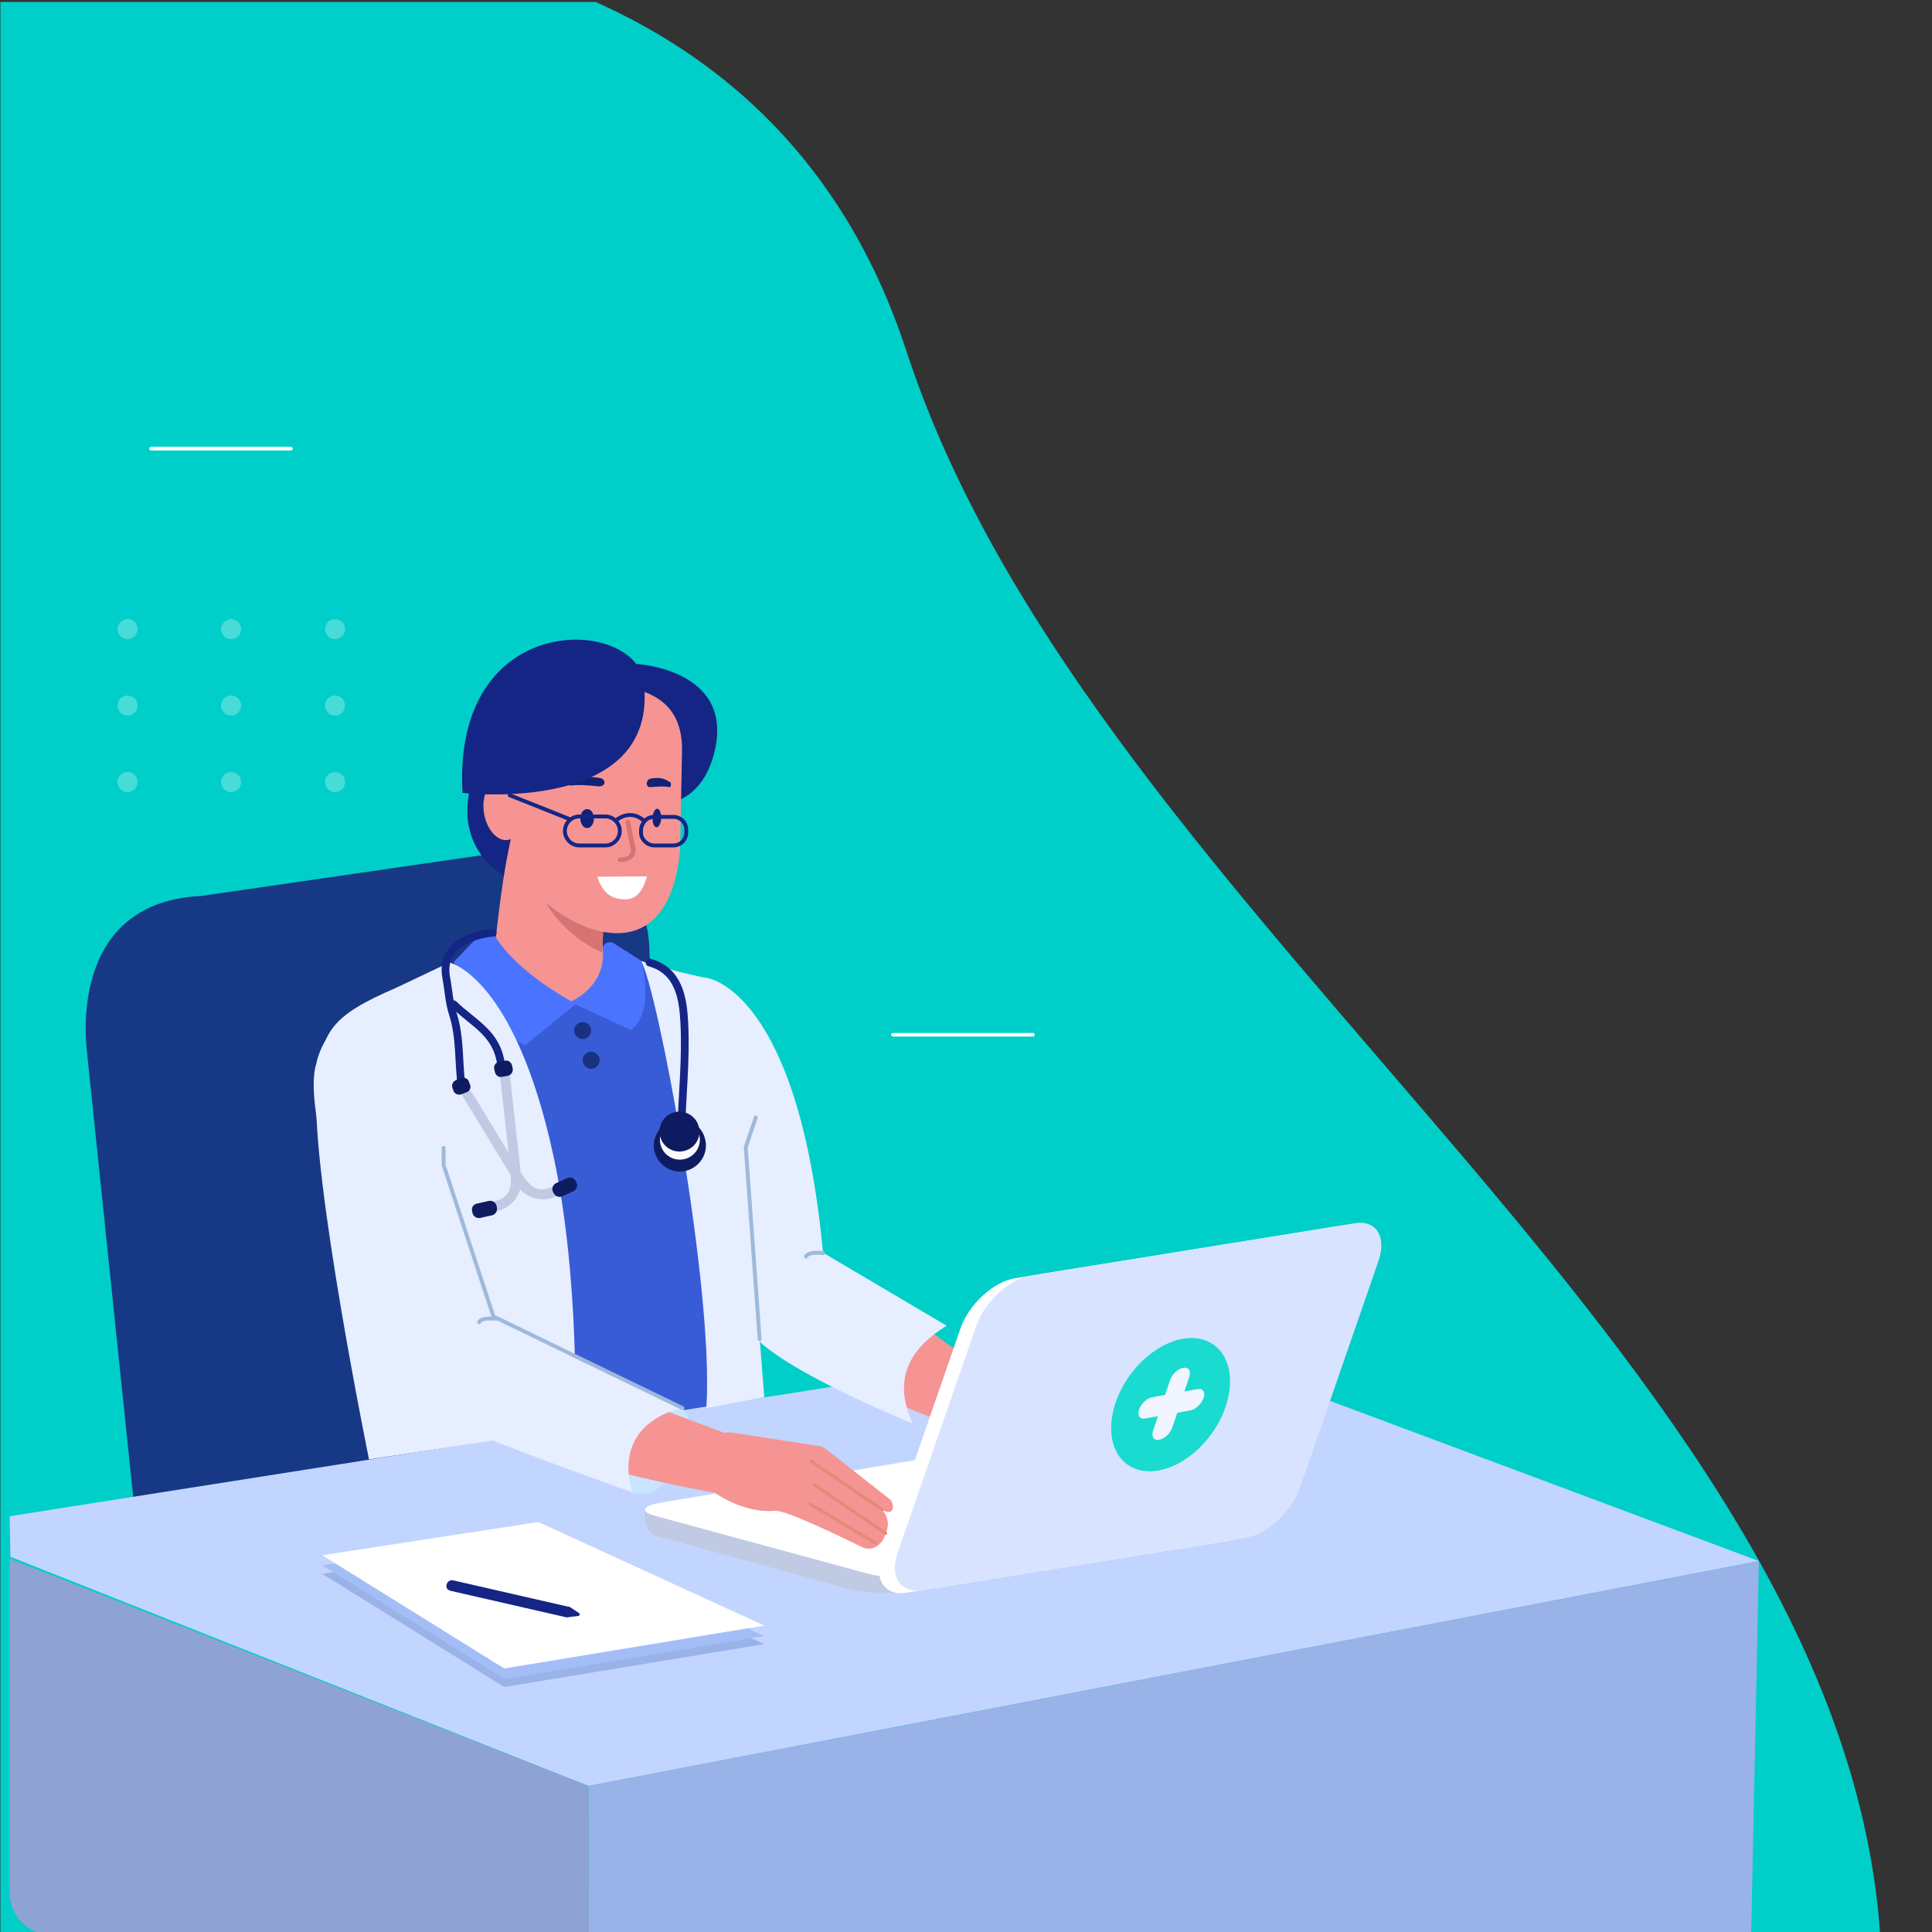<?xml version="1.0" encoding="utf-8"?>
<!-- Generator: Adobe Illustrator 23.1.0, SVG Export Plug-In . SVG Version: 6.00 Build 0)  -->
<svg version="1.1" id="Layer_1" xmlns="http://www.w3.org/2000/svg" xmlns:xlink="http://www.w3.org/1999/xlink" x="0px" y="0px"
	 viewBox="0 0 500 500" style="enable-background:new 0 0 500 500;" xml:space="preserve" preserveAspectRatio="none">
<rect x="0" y="0" width="500" height="500" fill="#333333" stroke="none"/>
<style type="text/css">
	.st0{clip-path:url(#SVGID_2_);fill:#00CEC8;}
	.st1{fill:#173885;}
	.st2{fill:#142585;}
	.st3{fill:#F59493;}
	.st4{fill:#385BD6;}
	.st5{fill:#C2D5FF;}
	.st6{fill:#C0CAE3;}
	.st7{fill:#FFFFFF;}
	.st8{fill:#D67474;}
	.st9{fill:#4A74FF;}
	.st10{fill:#122175;}
	.st11{fill:#E6EEFF;}
	.st12{fill:#183180;}
	.st13{fill:#99B2E8;}
	.st14{fill:#8EA3D4;}
	.st15{fill:#C9E4FF;}
	.st16{fill:none;stroke:#E38A78;stroke-width:0.83;stroke-linecap:round;stroke-linejoin:round;stroke-miterlimit:10;}
	.st17{fill:none;stroke:#9EB9DB;stroke-linecap:round;stroke-linejoin:round;stroke-miterlimit:10;}
	.st18{fill:#D8E3FF;}
	.st19{fill:none;stroke:#FFFFFF;stroke-width:1.564;stroke-linecap:round;stroke-linejoin:round;stroke-miterlimit:10;}
	.st20{fill:#A3BEF7;}
	.st21{fill:none;stroke:#142585;stroke-width:2;stroke-linecap:round;stroke-linejoin:round;stroke-miterlimit:10;}
	.st22{fill:#0F1B61;}
	.st23{fill:#FBFBFF;}
	.st24{fill:none;stroke:#142585;stroke-linecap:round;stroke-linejoin:round;stroke-miterlimit:10;}
	.st25{fill:#1ADBCF;}
	.st26{fill:#F0F5FF;}
	.st27{opacity:0.28;}
	.st28{fill:none;stroke:#FFFFFF;stroke-width:0.946;stroke-linecap:round;stroke-linejoin:round;stroke-miterlimit:10;}
</style>
<g>
	<g>
		<defs>
			<rect id="SVGID_1_" x="0.1" y="0.5" width="500" height="500"/>
		</defs>
		<clipPath id="SVGID_2_">
			<use xlink:href="#SVGID_1_"  style="overflow:visible;"/>
		</clipPath>
		<path class="st0" d="M-13,496.5c0,8.3,5.1,15,11.4,15l488.6-0.8c-2-154.4-203.4-269.8-252.4-419.8S-13-9.7-13-9.7V496.5z"/>
	</g>
</g>
<path class="st1" d="M36.9,410.8L22.4,271.2c-0.4-4.4-3.2-37.7,29.5-39.3l88.8-12.9c4.4-0.6,27.4,3.1,27.4,28.1l12.7,145.1
	c0.4,4.4-3,8.4-7.4,9L45.6,417.7C41.2,418.3,37.2,415.2,36.9,410.8z"/>
<path class="st2" d="M121.7,203.8c-4.2,17.6,10.6,24,10.6,24C143.2,201,125.8,186.1,121.7,203.8z"/>
<path class="st3" d="M166.9,259.2c15.1-9.9,23.1,11.1,23.1,11.1l20.5,57.7c1.3,4-1.7,9.6-6.7,12.1l-1.9,0.9
	c-3.1,1.5-6.2,0.9-7.3-1.4l-29.9-63.1C164.7,276.5,159.2,264.1,166.9,259.2z"/>
<path class="st4" d="M86.8,281.2l2.9,8.4c0-10.4,8.2-32.1,14.9-34l35.9-12l24.3,5.2c10.1,3.5,25.1,13.1,25.1,23.5l0,0
	c0,10.4,2.9,92.7-5.9,92.9l-37.6,5.1C137.6,370.5,86.8,291.5,86.8,281.2z"/>
<polygon class="st5" points="2.7,402.9 2.5,392.4 299.1,345.7 455.2,404 152.3,462.2 "/>
<path class="st6" d="M169.9,397.5l50.4,13.9c3.9,1,11.1,1.1,16.2,0.3l75.4-12.6c5.1-0.8,6.1-2.4,2.2-3.4l-17.2-4.6
	c-0.3-0.3-1-0.6-2-0.9l-36.6-9.7c-3.9-1-11.1-1.1-16.2-0.3l-75.2,10.5C166.9,390.7,166.2,396.6,169.9,397.5z"/>
<path class="st7" d="M169.2,392.2l55.9,15.2c3.9,1,11.1,1.1,16.2,0.3l75.4-12.6c5.1-0.8,6.1-2.4,2.2-3.4l-17.2-4.6
	c-0.3-0.3-1-0.6-2-0.9l-36.6-9.7c-3.9-1-11.1-1.1-16.2-0.3l-75.4,12.6C166.4,389.6,165.4,391.1,169.2,392.2z"/>
<path class="st3" d="M85.4,271.8c20.8-14.4,22.3,6.1,22.3,6.1l25.5,59.8c1.6,4-1.1,9.7-5.9,12.5l-1.8,1.1c-3,1.8-6.1,1.4-7.4-0.9
	l-33.7-61.1C84.4,289.3,82.5,273.8,85.4,271.8z"/>
<path class="st3" d="M207.6,320.2l65.3,47.9l-14.7,4.8c0,0-53.2-16.7-64.2-33.6L207.6,320.2z"/>
<path class="st3" d="M126.3,259.5c2-14.2,2.7-27.7,5.9-42.4c0.7-5.9,11.8-10.7,17.2-10.1l1.8,0.2c5.4,0.6,9.3,6,8.6,11.9
	c-3.6,19.1-7.5,31.7,2.6,35.6c-0.7,5.9-20.2,5.1-25.6,4.5l-0.6,1C130.8,259.6,125.6,265.5,126.3,259.5z"/>
<path class="st8" d="M136.8,226.8l3,4.2c4.7,9.4,11.8,13.6,16,15.5l0.4-6.1L136.8,226.8z"/>
<path class="st9" d="M156,245.7c0.9,9.9-8.5,13.6-8.5,13.6l15.9,7.3c6.3-5.4,2.5-18,2.5-18l-7.1-4.5
	C157.4,243.4,155.9,244.3,156,245.7z"/>
<path class="st9" d="M128.2,242.4c6.1,9.9,20.9,17.4,20.9,17.4l-13.3,10.8c-9.8-5.3-18.4-21.6-18.4-21.6l6.3-6.6
	C124.8,241.1,127.3,241,128.2,242.4z"/>
<path class="st2" d="M161.2,207c0,0,18.8,7.5,23.7-12.4c5.3-21.6-20.5-22.8-20.5-22.8L161.2,207z"/>
<path class="st3" d="M133.3,221.6l-4.7-26.3c0.3-14.1,11.5-19.9,24.3-19.6l1.1,1.4c12.9,0.3,22.9,3.6,22.5,17.7l-0.5,25.3
	C172.1,260.9,133.1,232.9,133.3,221.6z"/>
<path class="st10" d="M152,209.4c-0.9-0.1-1.8,1-1.8,2.4c0,1.3,0.7,2.5,1.7,2.5c0.9,0.1,1.8-1,1.8-2.4S153,209.4,152,209.4z"/>
<path class="st10" d="M170.1,209.3c-0.6,0-1.2,1.1-1.2,2.4c-0.1,1.3,0.4,2.4,1,2.4s1.2-1.1,1.2-2.4S170.7,209.3,170.1,209.3z"/>
<path class="st10" d="M147.6,202c2.5-0.9,3.9-1.2,7.4-0.7c2,0.2,1.9,2.4-0.2,2.2c-1.9-0.2-5.1-0.5-7-0.2
	C147,203.4,147.1,202.1,147.6,202z"/>
<path class="st10" d="M173.4,202.4c-1.7-1-2.6-1.3-5-0.9c-1.3,0.2-1.4,2.4,0,2.2c1.3-0.1,3.5-0.3,4.8,0
	C173.7,203.9,173.8,202.6,173.4,202.4z"/>
<path class="st3" d="M128.2,202.2c2.6-1,5.5,1.5,6.6,5.6c1.1,4.1-0.1,8.3-2.7,9.4c-2.6,1-5.5-1.5-6.6-5.6
	C124.4,207.4,125.7,203.2,128.2,202.2z"/>
<g>
	<path class="st8" d="M160.5,223.1c-0.4,0-0.7-0.2-0.6-0.6c0-0.3,0.3-0.6,0.6-0.6l0,0c1.2,0,2.1-0.3,2.5-0.9
		c0.3-0.5,0.3-1.1,0.2-1.5c-0.3-1.1-1.2-6-1.3-6.6c-0.1-0.3,0.2-0.6,0.5-0.7c0.3-0.1,0.6,0.2,0.7,0.5c0.3,1.5,1,5.6,1.3,6.4
		c0.2,0.7,0.2,1.7-0.4,2.6C163.5,222.3,162.5,223.1,160.5,223.1C160.5,223.1,160.4,223.1,160.5,223.1z"/>
</g>
<path class="st2" d="M166.6,176.5c4.2,34.7-46.9,28.7-46.9,28.7C117,157.3,164.6,159.7,166.6,176.5z"/>
<path class="st7" d="M162.5,232.7c-2.5,0.2-6.2-0.2-7.9-5.8l12.8-0.1C167.4,226.8,166.3,232.4,162.5,232.7z"/>
<path class="st11" d="M177.7,297.8c0,0,10.8,36.9,16.3,46.4c5.5,9.4,42.2,24.2,42.2,24.2c-5.2-11.3-1-19.3,8.8-25.3l-32-18.9
	c-6.4-68.2-30-71.1-30-71.1L177.7,297.8z"/>
<path class="st11" d="M191.6,282.9l6.2,78.7l-15,2.8c2.1-30.3-12.7-108.9-16.9-115.7c11.3,3.5,17.1,4.4,17.1,4.4L191.6,282.9z"/>
<path class="st11" d="M102.6,255.6c-17.4,7.5-19.4,11.5-20.6,25.3c0,0.4-0.1,0.8-0.1,1.2c-1.3,22.6,13.6,95.6,13.6,95.6l53.3-8.1
	c0,0,1.4-38.4-5.6-70.6c-10.1-46.5-26.9-49.9-26.9-49.9L102.6,255.6z"/>
<path class="st12" d="M150.8,264.5c1.2,0,2.2,1,2.2,2.2s-1,2.2-2.2,2.2s-2.2-1-2.2-2.2S149.6,264.5,150.8,264.5z"/>
<path class="st12" d="M153,272.2c1.2,0,2.2,1,2.2,2.2s-1,2.2-2.2,2.2s-2.2-1-2.2-2.2C150.8,273.2,151.8,272.2,153,272.2z"/>
<polygon class="st13" points="152.3,462.2 152.4,501 453.2,500.8 455.2,404 "/>
<path class="st14" d="M152.3,462.2L2.5,403.4v86.4c0,6.1,4.9,11,11,11l138.9,0.2L152.3,462.2z"/>
<path class="st15" d="M166.8,364.4c0,0-10.2,19.6-3.1,21.8c7,2.1,10.3-4.7,14.2-11.8c2.9-5.2-1.3-10-1.3-10H166.8z"/>
<g>
	<path class="st3" d="M181.7,375.6l-0.1,0.3c-2,5.1,2.3,9.7,2.3,9.7c1.3,0.9,8.4,6.1,16.7,5.4c2.7-0.2,15.8,6.1,22.5,9.4
		c2.2,1.1,4.9-0.2,5.8-2.7c0.2-0.4,0.3-0.9,0.5-1.3c1.3-3.6-1.2-5.7-1.2-5.7c3.7,2.1,3.1-1.9,2.2-2.6c-7.4-5.8-14.3-11.3-16.7-13.1
		c-0.5-0.4-1.2-0.7-1.9-0.8l-22-3.4C186.6,370.2,183.2,372.2,181.7,375.6z"/>
	<line class="st16" x1="228.3" y1="390.7" x2="210" y2="378.2"/>
	<line class="st16" x1="229.2" y1="396.8" x2="210.8" y2="384.3"/>
	<line class="st16" x1="226.5" y1="399.3" x2="209.7" y2="389.3"/>
</g>
<path class="st3" d="M139.5,352.8l57.2,21.5l-9.5,12.4c0,0-53.3-8.6-67.9-23.1L139.5,352.8z"/>
<path class="st11" d="M81.9,275.1c-3.2,9.6,5.4,36.5,5.4,36.5s17.5,49,22.8,53.3s53.5,21.3,53.5,21.3c-5.3-18.7,13-21.8,13-21.8
	l-48.7-22.7l-30.5-81.8C83.9,262.9,81.9,275.2,81.9,275.1z"/>
<polyline class="st17" points="176.6,364.4 127.7,340.7 114.8,301.5 114.8,297.1 "/>
<polyline class="st17" points="195.6,289.2 193,296.9 196.6,346.6 "/>
<g>
	<path class="st7" d="M228.2,402.6l20.4-58.9c2.2-6.2,8.5-12,14.1-12.9l83.7-13.5c5.6-1,8.4,3.4,6.3,9.6l-20.4,58.9
		c-2.2,6.2-8.5,12-14.1,12.9l-83.7,13.5C228.9,413.1,226.1,408.7,228.2,402.6z"/>
	<path class="st18" d="M232.3,401.9l20.4-58.9c2.2-6.2,8.5-12,14.1-12.9l83.7-13.5c5.6-1,8.4,3.4,6.3,9.6l-20.4,58.9
		c-2.2,6.2-8.5,12-14.1,12.9l-83.6,13.5C233,412.4,230.2,408.1,232.3,401.9z"/>
	<path class="st19" d="M301.7,354.4c4.5-0.7,7,2.7,5.6,7.6c-1.4,4.9-6.2,9.5-10.7,10.2c-4.5,0.7-7-2.7-5.6-7.6
		S297.2,355.1,301.7,354.4z"/>
</g>
<polygon class="st13" points="130.5,436.6 83.4,407.3 139.3,398.7 197.8,425.5 "/>
<path class="st17" d="M208.6,325.2c0.6-1.4,4.4-0.9,4.4-0.9"/>
<path class="st17" d="M124,342.2c0.6-1.4,4.4-0.9,4.4-0.9"/>
<polygon class="st20" points="130.5,434.5 83.4,405.1 139.3,396.6 197.8,423.4 "/>
<polygon class="st7" points="130.5,431.8 83.4,402.5 139.3,393.9 197.8,420.7 "/>
<g>
	<g>
		<path class="st21" d="M119.5,281.5c-0.9-6.4-0.3-12.9-2.3-19.1c-1-3.1-1.1-6.1-1.7-9.3c-2.1-10.8,12-11.7,12-11.7"/>
	</g>
	<g>
		<path class="st21" d="M129.7,275.7c-1-8.3-7-10.7-12.3-15.8"/>
	</g>
	<path class="st6" d="M119.5,283.3l14.1,23.2c2.3,3.8,7.3,5,11.1,2.7l0.8-0.5c-0.3-0.8-0.7-1.5-1.1-2.3c-5.2,3-7.1,0.9-9.8-3.2
		l-11.8-19.4C120.5,280.1,117.1,279.4,119.5,283.3z"/>
	<path class="st22" d="M149,305.7l0.2,0.4c0.4,0.8,0,1.8-0.8,2.2l-2.9,1.3c-0.8,0.4-1.8,0-2.2-0.8l-0.2-0.4c-0.4-0.8,0-1.8,0.8-2.2
		l2.9-1.3C147.7,304.5,148.6,304.9,149,305.7z"/>
	<path class="st6" d="M131.9,277.7l3,27c0.5,4.4-2.8,8.4-7.2,8.9l-0.9,0.1c-0.2-0.8-0.3-1.7-0.5-2.5c6-0.8,6.2-3.6,5.8-8.5
		l-2.5-22.5C129.1,275.8,131.4,273.2,131.9,277.7z"/>
	<path class="st22" d="M122.2,313.5l0.1,0.5c0.2,0.8,1.1,1.4,2,1.2l3.1-0.7c0.8-0.2,1.4-1.1,1.2-2l-0.1-0.5c-0.2-0.8-1.1-1.4-2-1.2
		l-3.1,0.7C122.5,311.7,121.9,312.6,122.2,313.5z"/>
	<path class="st22" d="M121.6,280.6l-0.3-0.8c-0.3-0.7-1.2-1.1-2-0.8l-1.4,0.6c-0.7,0.3-1.1,1.2-0.8,2l0.3,0.8
		c0.3,0.7,1.2,1.1,2,0.8l1.5-0.6C121.6,282.3,122,281.4,121.6,280.6z"/>
	<path class="st22" d="M132.7,276.6l-0.2-0.9c-0.2-0.8-1-1.4-1.8-1.2l-1.6,0.3c-0.8,0.2-1.4,1-1.2,1.8l0.2,0.9
		c0.2,0.8,1,1.4,1.8,1.2l1.6-0.3C132.3,278.2,132.8,277.4,132.7,276.6z"/>
</g>
<g>
	<g>
		<path class="st21" d="M168.1,249.1c7.7,2.1,8.7,9.5,9,15.7c0.5,9.4-0.6,18.8-0.8,28.2l0,0c-0.1,1.4,2.5,1.2,2.5-0.2"/>
	</g>
	<g>
		<path class="st22" d="M174,290c-3.5,1.1-5.6,4.8-4.5,8.4c1.1,3.5,4.8,5.6,8.4,4.5c3.5-1.1,5.6-4.8,4.5-8.4
			C181.4,290.9,177.6,288.9,174,290z"/>
		<path class="st23" d="M174.5,290c-2.8,0.8-4.3,3.7-3.5,6.4c0.8,2.8,3.7,4.3,6.4,3.5c2.8-0.8,4.3-3.7,3.5-6.4
			C180.1,290.8,177.2,289.2,174.5,290z"/>
		<path class="st22" d="M174.4,287.9c-2.8,0.8-4.3,3.7-3.5,6.4c0.8,2.8,3.7,4.3,6.4,3.5c2.8-0.8,4.3-3.7,3.5-6.4
			C180,288.7,177.1,287.1,174.4,287.9z"/>
	</g>
</g>
<path class="st2" d="M115.6,410L115.6,410c0.2-0.7,1-1.2,1.7-1l29.7,6.8c0.3,0,0.6,0.1,0.8,0.3l2.1,1.4c0.2,0.2,0.1,0.7-0.2,0.7
	l-2.5,0.3c-0.3,0.1-0.6,0.1-0.9,0l-29.7-6.8C115.8,411.5,115.3,410.8,115.6,410z"/>
<path class="st24" d="M165.9,215.6v-0.8c0-0.8,0.3-1.4,0.7-2c0.6-0.9,1.6-1.4,2.7-1.4h5c1.8,0,3.3,1.5,3.3,3.3v0.8
	c0,1.8-1.5,3.3-3.3,3.3h-5C167.5,218.8,165.9,217.2,165.9,215.6z"/>
<path class="st24" d="M146.2,215.1V215c0-2,1.7-3.7,3.7-3.7h6.8c2,0,3.7,1.7,3.7,3.7v0.1c0,2-1.7,3.7-3.7,3.7h-6.8
	C147.9,218.8,146.2,217.1,146.2,215.1z"/>
<path class="st24" d="M159.4,212.3c4.1-3.1,7.1,0,7.1,0"/>
<line class="st24" x1="147.2" y1="211.9" x2="131.9" y2="205.8"/>
<ellipse transform="matrix(0.588 -0.809 0.809 0.588 -169.061 394.955)" class="st25" cx="302.9" cy="363.3" rx="19.1" ry="13"/>
<path class="st26" d="M298.4,370.3l4.4-13.1c0.5-1.5,2-3,3.4-3.2l0,0c1.4-0.3,2.1,0.8,1.6,2.3l-4.4,13.1c-0.5,1.5-2,3-3.4,3.2l0,0
	C298.6,372.9,297.9,371.8,298.4,370.3z"/>
<path class="st26" d="M308.1,365l-11.7,2.1c-1.4,0.3-2.1-0.8-1.6-2.3l0,0c0.5-1.5,2-3,3.4-3.2l11.7-2.1c1.4-0.3,2.1,0.8,1.6,2.3l0,0
	C310.9,363.3,309.4,364.8,308.1,365z"/>
<g class="st27">
	<path class="st7" d="M86.7,160.2c1.5,0,2.6,1.2,2.6,2.6c0,1.5-1.2,2.6-2.6,2.6c-1.5,0-2.6-1.2-2.6-2.6
		C84.1,161.4,85.2,160.3,86.7,160.2z"/>
	<path class="st7" d="M59.8,160.2c1.5,0,2.6,1.2,2.6,2.6c0,1.5-1.2,2.6-2.6,2.6c-1.5,0-2.6-1.2-2.6-2.6
		C57.2,161.4,58.4,160.3,59.8,160.2z"/>
	<path class="st7" d="M33,160.2c1.5,0,2.6,1.2,2.6,2.6c0,1.5-1.2,2.6-2.6,2.6c-1.5,0-2.6-1.2-2.6-2.6
		C30.4,161.4,31.5,160.3,33,160.2z"/>
	<path class="st7" d="M86.7,180c1.5,0,2.6,1.2,2.6,2.6c0,1.5-1.2,2.6-2.6,2.6c-1.5,0-2.6-1.2-2.6-2.6C84.1,181.2,85.2,180,86.7,180z
		"/>
	<path class="st7" d="M59.8,180c1.5,0,2.6,1.2,2.6,2.6c0,1.5-1.2,2.6-2.6,2.6c-1.5,0-2.6-1.2-2.6-2.6C57.2,181.2,58.4,180,59.8,180z
		"/>
	<path class="st7" d="M33,180c1.5,0,2.6,1.2,2.6,2.6c0,1.5-1.2,2.6-2.6,2.6c-1.5,0-2.6-1.2-2.6-2.6C30.4,181.2,31.5,180,33,180z"/>
	<path class="st7" d="M86.7,199.8c1.5,0,2.6,1.1,2.6,2.6s-1.2,2.6-2.6,2.6c-1.5,0-2.6-1.2-2.6-2.6S85.2,199.8,86.7,199.8z"/>
	<path class="st7" d="M59.8,199.8c1.5,0,2.6,1.1,2.6,2.6s-1.2,2.6-2.6,2.6c-1.5,0-2.6-1.2-2.6-2.6S58.4,199.8,59.8,199.8z"/>
	<path class="st7" d="M33,199.8c1.5,0,2.6,1.1,2.6,2.6S34.4,205,33,205c-1.5,0-2.6-1.2-2.6-2.6S31.5,199.8,33,199.8z"/>
</g>
<path class="st28" d="M231.1,267.8c0,0,33.1,0,36.2,0"/>
<path class="st28" d="M39.1,116.1c0,0,33.1,0,36.2,0"/>
</svg>
